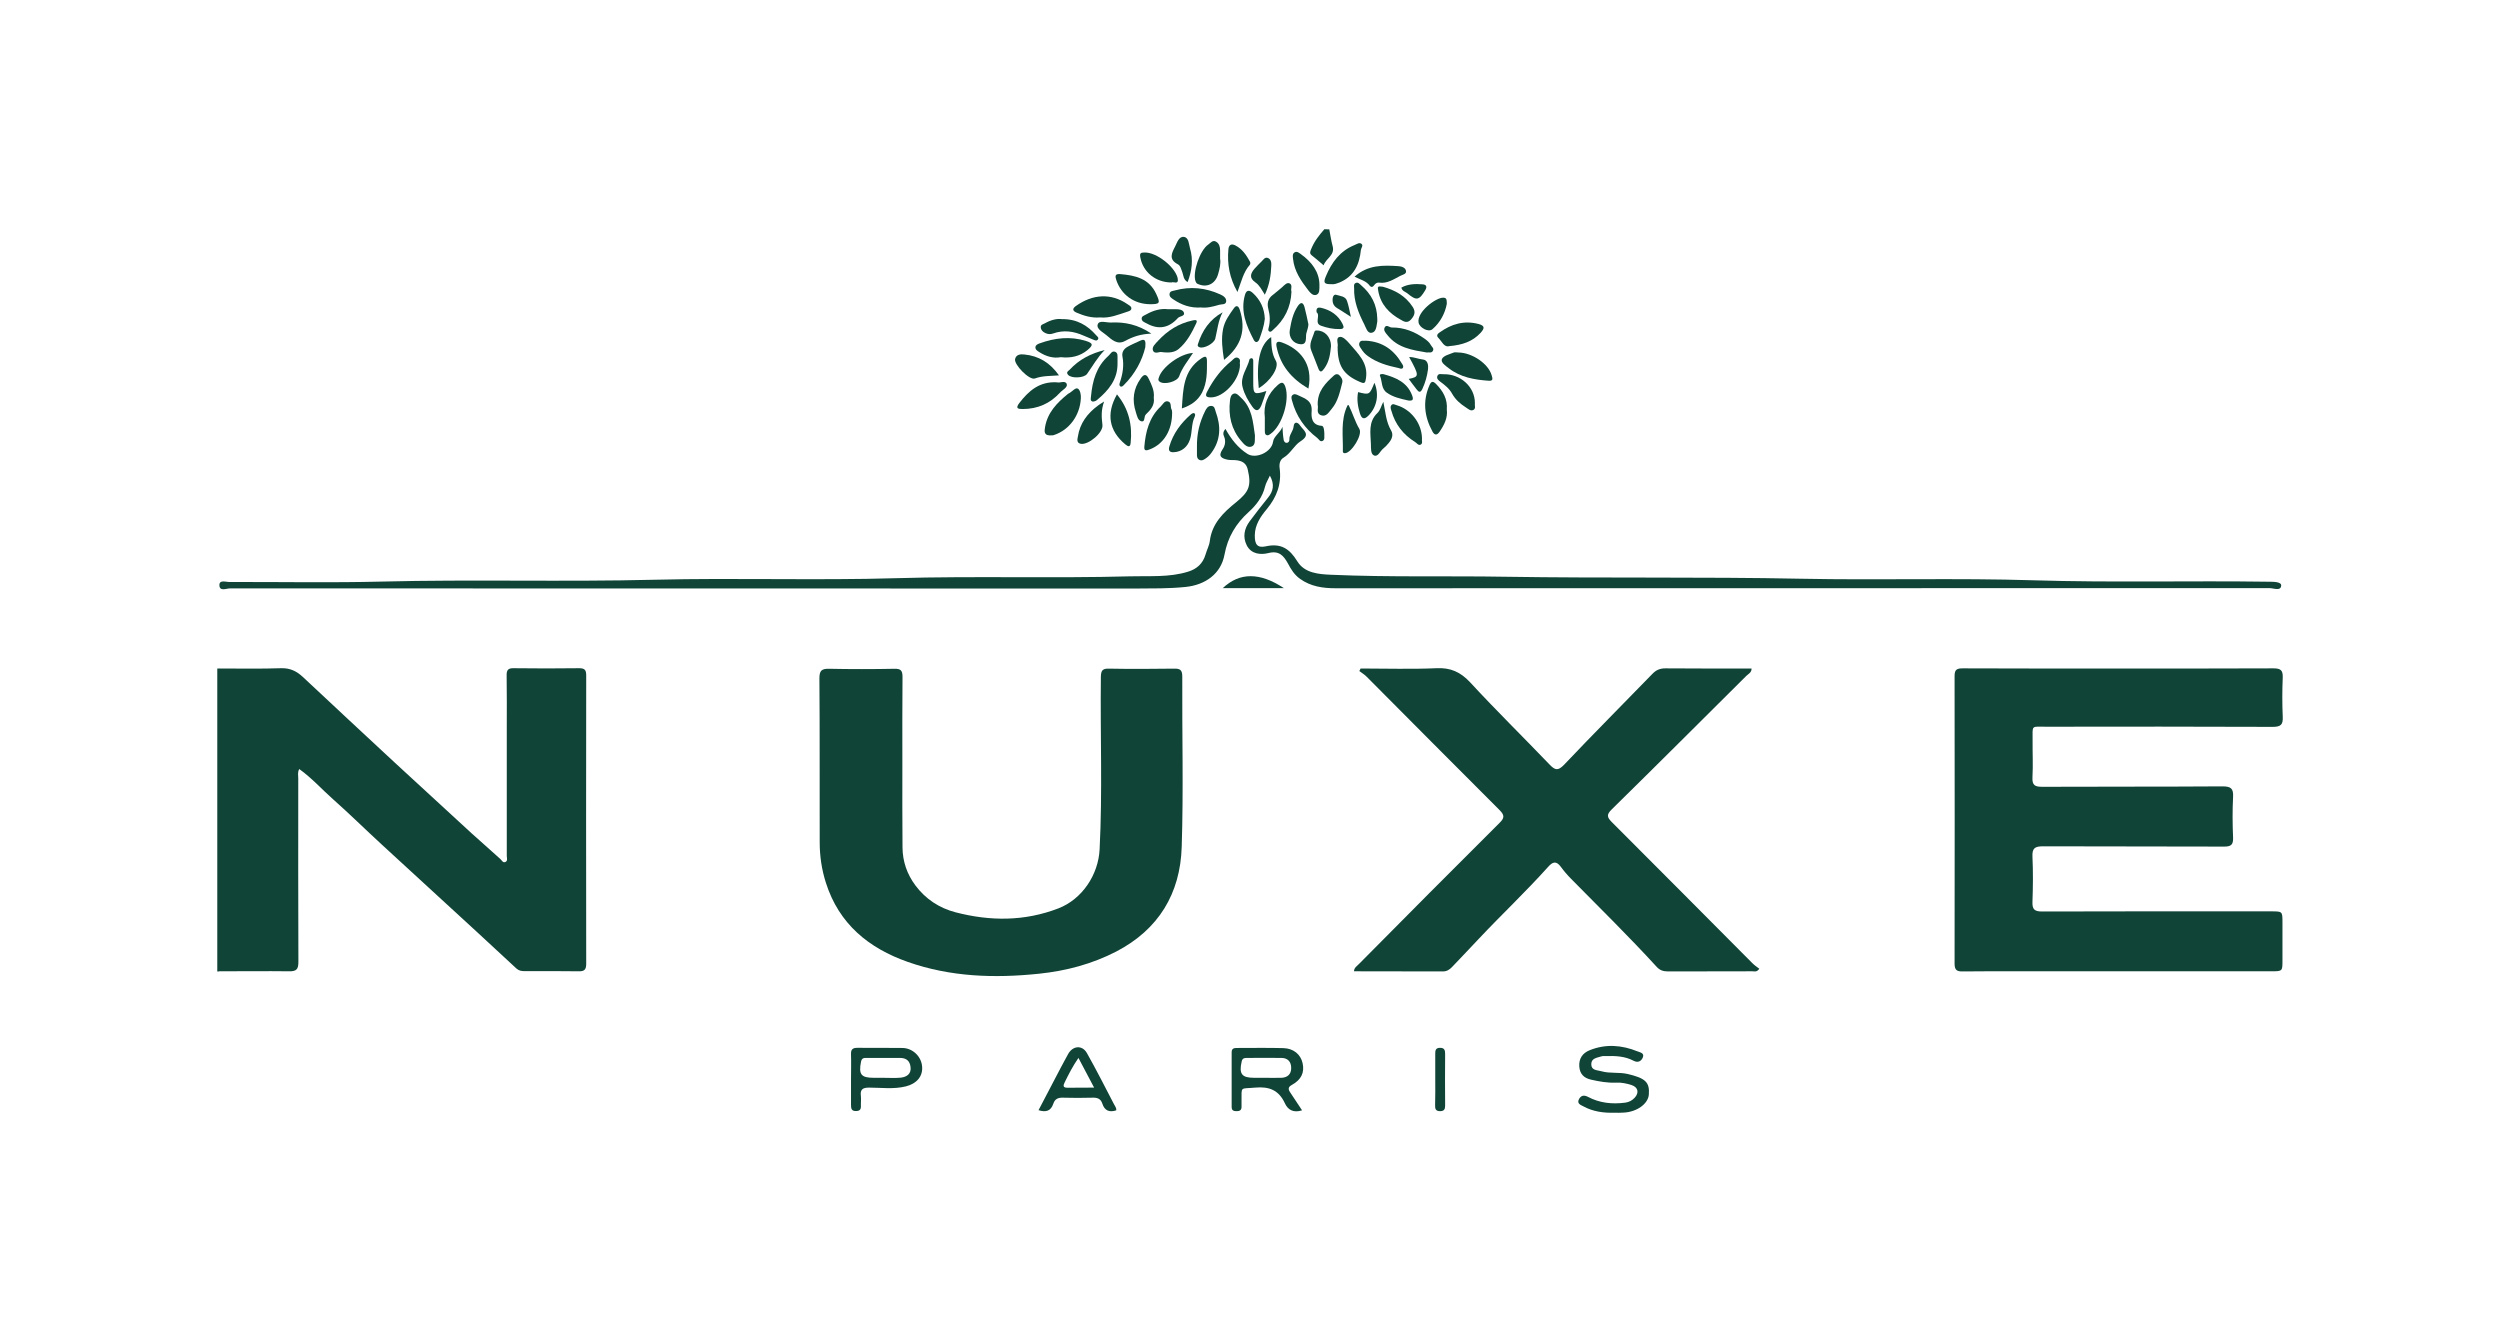 <svg width="190" height="102" viewBox="0 0 190 102" fill="none" xmlns="http://www.w3.org/2000/svg">
<path d="M101.026 17.432C101.112 17.863 101.165 18.295 101.283 18.716C101.465 19.407 100.768 19.634 100.597 20.163C100.275 19.893 99.996 19.644 99.707 19.418C99.493 19.256 99.578 19.105 99.653 18.921C99.879 18.349 100.254 17.874 100.651 17.421C100.779 17.432 100.908 17.432 101.026 17.432Z" fill="#104437"/>
<path d="M16.513 50.806C16.556 50.806 16.599 50.806 16.641 50.806C16.856 51.043 16.845 51.345 16.845 51.648C16.845 58.761 16.845 65.874 16.845 72.987C16.845 73.278 16.856 73.58 16.641 73.829C16.599 73.829 16.556 73.829 16.513 73.829C16.513 66.154 16.513 58.48 16.513 50.806Z" fill="#104437"/>
<path d="M16.642 73.818C16.642 66.143 16.642 58.48 16.642 50.806C18.218 50.806 19.783 50.838 21.359 50.784C22.046 50.762 22.55 51.011 23.021 51.453C25.327 53.612 27.643 55.771 29.959 57.919C31.91 59.721 33.872 61.524 35.824 63.315C36.553 63.974 37.293 64.621 38.022 65.28C38.14 65.388 38.226 65.604 38.419 65.507C38.601 65.42 38.515 65.204 38.515 65.042C38.515 61.794 38.515 58.555 38.515 55.307C38.515 53.979 38.526 52.651 38.505 51.324C38.494 50.913 38.633 50.773 39.041 50.784C40.692 50.806 42.354 50.806 44.005 50.784C44.413 50.784 44.552 50.892 44.552 51.324C44.541 58.631 44.541 65.949 44.552 73.256C44.552 73.71 44.391 73.829 43.973 73.818C42.611 73.796 41.249 73.807 39.888 73.807C39.652 73.807 39.448 73.785 39.255 73.613C38.247 72.674 37.228 71.734 36.21 70.795C33.808 68.583 31.396 66.381 28.994 64.168C27.761 63.035 26.57 61.858 25.316 60.747C24.458 59.991 23.697 59.127 22.743 58.447C22.603 58.696 22.668 58.922 22.668 59.149C22.668 63.801 22.657 68.464 22.678 73.116C22.678 73.677 22.517 73.829 21.971 73.818C20.201 73.796 18.422 73.818 16.642 73.818Z" fill="#104437"/>
<path d="M161.082 50.806C164.985 50.806 168.877 50.816 172.78 50.795C173.327 50.795 173.509 50.935 173.488 51.496C173.445 52.489 173.445 53.483 173.488 54.465C173.52 55.069 173.349 55.242 172.727 55.242C167.001 55.22 161.286 55.22 155.56 55.231C154.316 55.231 154.488 55.069 154.477 56.289C154.467 57.217 154.52 58.145 154.467 59.074C154.434 59.689 154.66 59.797 155.217 59.797C159.785 59.775 164.353 59.797 168.92 59.764C169.574 59.764 169.746 59.948 169.714 60.574C169.66 61.599 169.671 62.636 169.714 63.672C169.735 64.201 169.553 64.341 169.038 64.341C164.449 64.319 159.86 64.341 155.271 64.319C154.638 64.319 154.434 64.471 154.467 65.118C154.52 66.251 154.509 67.396 154.467 68.529C154.445 69.101 154.606 69.274 155.196 69.274C160.996 69.252 166.808 69.263 172.609 69.263C173.467 69.263 173.467 69.263 173.467 70.105C173.467 71.076 173.467 72.048 173.467 73.008C173.467 73.807 173.467 73.818 172.63 73.818C166.326 73.818 160.01 73.818 153.705 73.818C152.193 73.818 150.682 73.807 149.18 73.829C148.741 73.839 148.548 73.742 148.548 73.246C148.559 65.949 148.559 58.663 148.548 51.367C148.548 50.849 148.762 50.795 149.191 50.795C153.158 50.816 157.126 50.806 161.082 50.806Z" fill="#104437"/>
<path d="M68.58 58.037C68.58 60.164 68.569 62.29 68.591 64.416C68.602 65.474 68.934 66.435 69.567 67.287C70.349 68.335 71.389 69.014 72.633 69.338C75.26 70.018 77.866 70.029 80.439 69.036C82.251 68.335 83.474 66.478 83.57 64.557C83.795 60.185 83.613 55.803 83.666 51.432C83.677 50.968 83.784 50.806 84.267 50.816C85.918 50.849 87.58 50.838 89.231 50.816C89.682 50.806 89.853 50.913 89.853 51.41C89.832 55.727 89.95 60.045 89.81 64.362C89.703 67.913 88.052 70.644 84.835 72.317C82.991 73.267 81.04 73.785 78.981 74.001C75.582 74.357 72.237 74.249 68.988 73.105C66.017 72.058 63.766 70.223 62.769 67.093C62.447 66.089 62.297 65.053 62.297 64.006C62.286 59.861 62.308 55.706 62.275 51.561C62.275 50.968 62.436 50.816 63.015 50.827C64.666 50.86 66.328 50.86 67.98 50.827C68.451 50.816 68.591 50.957 68.591 51.432C68.569 53.612 68.58 55.825 68.58 58.037Z" fill="#104437"/>
<path d="M103.406 50.806C105.326 50.806 107.245 50.87 109.164 50.784C110.236 50.73 110.987 51.065 111.727 51.853C113.689 53.979 115.758 56.008 117.764 58.102C118.182 58.534 118.396 58.61 118.868 58.124C121.077 55.792 123.35 53.515 125.58 51.216C125.859 50.925 126.148 50.795 126.567 50.795C128.743 50.816 130.92 50.806 133.118 50.806C133.129 51.108 132.882 51.216 132.732 51.356C129.322 54.745 125.923 58.145 122.492 61.513C122.085 61.912 122.128 62.107 122.503 62.484C126.073 66.046 129.622 69.63 133.182 73.203C133.343 73.365 133.536 73.494 133.708 73.624C133.515 73.904 133.332 73.818 133.182 73.818C131.049 73.829 128.904 73.818 126.77 73.829C126.406 73.829 126.138 73.742 125.891 73.462C123.789 71.163 121.57 68.993 119.393 66.78C119.115 66.5 118.857 66.198 118.621 65.874C118.267 65.399 117.999 65.496 117.646 65.895C115.962 67.773 114.129 69.5 112.402 71.335C111.727 72.048 111.051 72.771 110.365 73.483C110.172 73.688 109.968 73.829 109.657 73.829C107.416 73.818 105.175 73.818 102.902 73.818C102.913 73.537 103.138 73.418 103.278 73.267C106.827 69.684 110.376 66.111 113.957 62.549C114.354 62.161 114.354 61.956 113.957 61.556C110.58 58.189 107.223 54.799 103.857 51.421C103.696 51.259 103.492 51.14 103.31 51C103.331 50.946 103.374 50.881 103.406 50.806Z" fill="#104437"/>
<path d="M93.135 32.597C93.575 33.385 94.089 34.043 94.808 34.496C95.451 34.907 96.641 34.356 96.748 33.59C96.813 33.126 97.306 32.899 97.467 32.435C97.488 32.759 97.499 33.072 97.552 33.385C97.563 33.493 97.617 33.644 97.767 33.655C97.917 33.665 98.003 33.536 97.992 33.406C97.971 33.029 98.282 32.78 98.314 32.413C98.346 32.036 98.614 32.046 98.807 32.338C99.064 32.716 99.654 33.029 98.828 33.547C98.357 33.849 98.078 34.475 97.542 34.788C97.274 34.95 97.209 35.274 97.252 35.576C97.413 36.774 97.038 37.778 96.266 38.706C95.805 39.257 95.376 39.883 95.365 40.67C95.354 41.361 95.547 41.663 96.191 41.523C97.349 41.264 98.003 41.696 98.593 42.657C99.15 43.563 100.212 43.639 101.166 43.682C105.584 43.876 110.001 43.758 114.419 43.833C121.914 43.952 129.419 43.833 136.914 43.984C142.801 44.103 148.687 43.919 154.563 44.103C160.514 44.286 166.454 44.124 172.405 44.211C172.77 44.211 173.392 44.211 173.37 44.502C173.349 44.945 172.791 44.697 172.48 44.697C148.816 44.707 125.152 44.707 101.488 44.707C100.544 44.707 99.622 44.578 98.807 43.995C98.367 43.682 98.121 43.272 97.885 42.829C97.563 42.246 97.22 41.825 96.405 42.031C95.805 42.182 95.097 42.117 94.754 41.448C94.432 40.811 94.561 40.174 94.979 39.613C95.43 39.008 95.891 38.415 96.362 37.832C96.781 37.325 96.877 36.806 96.512 36.148C96.373 36.461 96.212 36.698 96.148 36.968C95.955 37.767 95.494 38.371 94.915 38.9C93.928 39.785 93.306 40.822 93.06 42.16C92.792 43.606 91.612 44.459 90.09 44.61C88.814 44.74 87.538 44.718 86.273 44.729C63.337 44.729 40.413 44.729 17.478 44.718C17.199 44.718 16.674 44.977 16.674 44.459C16.674 44.038 17.189 44.243 17.457 44.232C21.317 44.222 25.177 44.297 29.026 44.2C35.942 44.027 42.847 44.232 49.763 44.06C55.896 43.909 62.04 44.124 68.173 43.941C74.081 43.768 79.989 43.962 85.887 43.801C87.356 43.758 88.857 43.898 90.304 43.444C90.969 43.239 91.419 42.829 91.623 42.138C91.719 41.793 91.902 41.469 91.945 41.124C92.106 39.785 92.985 38.944 93.939 38.177C94.925 37.378 95.118 36.925 94.829 35.684C94.722 35.209 94.411 35.036 93.993 34.982C93.767 34.95 93.532 34.982 93.306 34.939C92.867 34.842 92.534 34.702 92.92 34.14C93.103 33.881 93.178 33.525 93.028 33.169C92.963 33.029 92.92 32.834 93.135 32.597Z" fill="#104437"/>
<path d="M122.696 84.568C121.87 84.59 121.066 84.482 120.337 84.083C120.133 83.975 119.822 83.877 120.004 83.532C120.154 83.262 120.369 83.198 120.68 83.359C121.57 83.834 122.524 83.931 123.521 83.802C123.811 83.759 124.036 83.64 124.229 83.435C124.594 83.046 124.497 82.625 123.993 82.463C123.618 82.345 123.232 82.258 122.824 82.28C122.181 82.312 121.538 82.194 120.916 82.053C120.39 81.935 120.069 81.632 120.026 81.06C119.983 80.456 120.272 80.035 120.809 79.819C122.031 79.323 123.253 79.42 124.454 79.905C124.636 79.981 124.98 80.024 124.862 80.348C124.744 80.661 124.476 80.79 124.154 80.618C123.478 80.262 122.749 80.24 122.02 80.262C121.913 80.262 121.806 80.251 121.709 80.283C121.388 80.391 120.937 80.413 120.937 80.877C120.937 81.363 121.377 81.319 121.709 81.416C122.363 81.6 123.039 81.471 123.693 81.622C125.033 81.935 125.387 82.237 125.312 83.187C125.258 83.899 124.39 84.514 123.393 84.558C123.157 84.579 122.921 84.568 122.696 84.568Z" fill="#104437"/>
<path d="M79.989 33.083C79.314 33.158 79.367 32.791 79.421 32.478C79.603 31.366 80.321 30.622 81.147 29.952C81.19 29.909 81.254 29.888 81.308 29.855C81.511 29.726 81.758 29.424 81.93 29.542C82.101 29.661 82.166 30.028 82.144 30.276C82.08 31.55 81.286 32.683 80.075 33.072C80 33.093 79.914 33.093 79.989 33.083Z" fill="#104437"/>
<path d="M95.375 33.083C95.354 33.46 95.44 33.838 95.097 33.946C94.764 34.043 94.528 33.741 94.325 33.504C93.574 32.618 93.349 31.582 93.478 30.449C93.499 30.233 93.552 29.996 93.756 29.92C93.971 29.845 94.132 30.05 94.282 30.19C95.182 30.989 95.225 32.1 95.375 33.083Z" fill="#104437"/>
<path d="M110.837 26.79C111.887 26.801 113.131 27.653 113.367 28.528C113.432 28.754 113.507 28.959 113.153 28.938C112.059 28.862 110.998 28.679 110.108 27.988C109.872 27.804 109.464 27.545 109.593 27.276C109.711 27.027 110.15 26.93 110.461 26.801C110.569 26.747 110.708 26.79 110.837 26.79Z" fill="#104437"/>
<path d="M83.603 24.124C82.97 24.178 82.391 24.005 81.834 23.767C81.523 23.638 81.458 23.465 81.791 23.239C83.035 22.364 84.418 22.246 85.694 23.12C85.812 23.206 85.983 23.271 85.983 23.433C85.983 23.606 85.801 23.649 85.672 23.692C84.997 23.908 84.332 24.199 83.603 24.124Z" fill="#104437"/>
<path d="M90.968 33.989C90.947 32.953 91.172 32.079 91.59 31.237C91.687 31.042 91.805 30.848 92.04 30.848C92.319 30.848 92.33 31.096 92.394 31.291C92.802 32.392 92.78 33.449 92.062 34.421C91.955 34.572 91.815 34.712 91.665 34.82C91.515 34.928 91.344 35.047 91.15 34.95C90.947 34.842 90.968 34.637 90.968 34.453C90.968 34.27 90.968 34.075 90.968 33.989Z" fill="#104437"/>
<path d="M92.728 19.655C92.792 20.022 92.695 20.432 92.577 20.832C92.363 21.598 91.698 21.9 91.001 21.566C90.937 21.533 90.883 21.458 90.862 21.382C90.615 20.713 91.194 19.008 91.827 18.587C91.998 18.468 92.17 18.209 92.427 18.371C92.663 18.511 92.728 18.759 92.728 19.029C92.728 19.213 92.728 19.407 92.728 19.655Z" fill="#104437"/>
<path d="M101.229 21.598C100.629 21.609 100.554 21.501 100.768 20.994C101.208 19.936 101.851 19.061 102.956 18.619C103.117 18.554 103.31 18.403 103.47 18.532C103.631 18.662 103.449 18.835 103.428 18.997C103.32 20.108 102.902 21.004 101.809 21.468C101.605 21.544 101.422 21.619 101.229 21.598Z" fill="#104437"/>
<path d="M109.958 31.129C110.033 31.744 109.776 32.273 109.422 32.791C109.229 33.083 109.036 33.115 108.864 32.791C108.253 31.669 108.114 30.503 108.628 29.305C108.757 28.992 108.886 28.916 109.154 29.197C109.679 29.736 110.022 30.33 109.958 31.129Z" fill="#104437"/>
<path d="M80.622 27.146C80.043 27.254 79.485 27.081 78.981 26.757C78.842 26.671 78.681 26.574 78.692 26.38C78.713 26.207 78.874 26.153 79.003 26.099C80.161 25.678 81.34 25.538 82.541 25.915C83.088 26.088 83.099 26.228 82.648 26.606C82.07 27.081 81.383 27.232 80.622 27.146Z" fill="#104437"/>
<path d="M91.269 23.368C90.476 23.422 89.8 23.174 89.189 22.764C89.039 22.667 88.846 22.548 88.889 22.321C88.921 22.116 89.125 22.116 89.286 22.073C90.476 21.749 91.623 21.868 92.738 22.375C92.953 22.472 93.221 22.634 93.189 22.915C93.156 23.174 92.856 23.109 92.663 23.163C92.191 23.303 91.73 23.422 91.269 23.368Z" fill="#104437"/>
<path d="M87.398 23.12C86.197 23.109 85.211 22.408 84.835 21.274C84.739 20.983 84.739 20.799 85.136 20.832C86.272 20.929 87.323 21.156 87.87 22.332C88.202 23.044 88.159 23.12 87.398 23.12Z" fill="#104437"/>
<path d="M89.081 31.345C89.092 32.705 88.438 33.752 87.387 34.151C87.162 34.237 86.937 34.313 86.969 33.957C87.065 32.813 87.334 31.723 88.213 30.892C88.374 30.74 88.492 30.449 88.749 30.503C89.07 30.568 88.92 30.935 89.049 31.14C89.081 31.215 89.07 31.312 89.081 31.345Z" fill="#104437"/>
<path d="M99.439 29.531C98.163 28.787 97.305 27.783 97.016 26.336C96.941 25.959 97.123 25.916 97.445 26.034C98.721 26.498 99.836 27.599 99.439 29.531Z" fill="#104437"/>
<path d="M89.821 31.043C89.918 29.575 89.928 28.171 91.279 27.254C91.644 27.006 91.73 27.081 91.73 27.491C91.73 28.29 91.741 29.067 91.365 29.823C91.033 30.449 90.54 30.794 89.821 31.043Z" fill="#104437"/>
<path d="M101.659 26.358C101.723 26.131 101.498 25.7 101.788 25.613C102.034 25.538 102.335 25.851 102.538 26.088C103.192 26.865 103.997 27.556 103.814 28.754C103.761 29.1 103.718 29.186 103.375 29.035C102.109 28.495 101.659 27.815 101.659 26.358Z" fill="#104437"/>
<path d="M96.126 31.712C96.008 30.805 96.33 29.941 97.123 29.251C97.424 28.992 97.563 29.046 97.692 29.413C98.024 30.438 97.445 32.338 96.576 32.964C96.469 33.039 96.373 33.126 96.244 33.061C96.105 32.985 96.137 32.845 96.126 32.726C96.126 32.424 96.126 32.133 96.126 31.712Z" fill="#104437"/>
<path d="M110.151 26.304C109.744 26.423 109.583 25.937 109.304 25.667C109.133 25.494 109.283 25.343 109.422 25.257C110.312 24.62 111.266 24.34 112.36 24.62C112.896 24.761 112.811 24.976 112.521 25.3C111.921 25.948 111.159 26.218 110.151 26.304Z" fill="#104437"/>
<path d="M84.932 27.599C84.953 28.84 84.246 29.672 83.367 30.406C83.281 30.481 83.12 30.535 83.023 30.514C82.841 30.46 82.906 30.265 82.916 30.125C83.023 28.948 83.324 27.858 84.246 27.038C84.396 26.908 84.503 26.639 84.75 26.736C84.986 26.833 84.921 27.092 84.932 27.297C84.932 27.394 84.932 27.491 84.932 27.599Z" fill="#104437"/>
<path d="M96.126 24.232C96.073 24.761 95.891 25.279 95.708 25.786C95.622 26.013 95.419 26.088 95.29 25.84C94.733 24.771 94.261 23.67 94.615 22.418C94.722 22.03 94.947 22.019 95.215 22.267C95.794 22.796 96.094 23.444 96.126 24.232Z" fill="#104437"/>
<path d="M80.321 29.056C80.546 29.132 80.965 28.884 81.072 29.186C81.158 29.445 80.75 29.628 80.557 29.844C79.796 30.675 78.852 31.086 77.716 31.086C77.351 31.086 77.169 31.032 77.459 30.643C78.177 29.704 79.002 28.981 80.321 29.056Z" fill="#104437"/>
<path d="M88.288 26.757C88.148 26.703 87.741 26.962 87.623 26.628C87.527 26.358 87.827 26.11 88.02 25.894C88.728 25.128 89.575 24.588 90.604 24.361C90.808 24.318 91.054 24.264 90.915 24.566C90.582 25.279 90.207 25.991 89.596 26.509C89.274 26.79 88.835 26.833 88.288 26.757Z" fill="#104437"/>
<path d="M105.1 21.792C105.99 22.041 106.816 22.472 107.373 23.336C107.609 23.713 107.502 23.983 107.234 24.285C106.955 24.599 106.687 24.437 106.451 24.296C105.572 23.811 104.929 23.141 104.746 22.105C104.682 21.76 104.704 21.738 105.1 21.792Z" fill="#104437"/>
<path d="M93.027 27.351C92.899 26.531 92.802 25.797 92.952 25.009C93.081 24.372 93.435 23.908 93.778 23.422C93.971 23.152 94.132 23.271 94.218 23.53C94.721 25.074 94.346 26.304 93.027 27.351Z" fill="#104437"/>
<path d="M104.672 24.199C104.672 24.286 104.683 24.372 104.672 24.448C104.608 24.771 104.608 25.225 104.254 25.29C103.922 25.354 103.825 24.923 103.686 24.653C103.246 23.789 102.882 22.904 102.914 21.911C102.914 21.771 102.86 21.598 103.021 21.512C103.214 21.415 103.321 21.576 103.45 21.684C104.233 22.354 104.651 23.185 104.672 24.199Z" fill="#104437"/>
<path d="M105.133 30.535C105.294 31.302 105.337 32.057 105.723 32.715C105.916 33.039 105.787 33.374 105.562 33.644C105.433 33.806 105.283 33.968 105.122 34.097C104.886 34.281 104.736 34.745 104.425 34.615C104.157 34.507 104.2 34.043 104.189 33.752C104.168 32.942 103.964 32.079 104.683 31.388C104.897 31.194 104.972 30.848 105.133 30.535Z" fill="#104437"/>
<path d="M108.435 26.79C107.341 26.606 106.237 26.444 105.476 25.505C105.336 25.332 105.122 25.127 105.229 24.901C105.358 24.62 105.594 24.89 105.776 24.89C106.709 24.879 107.524 25.214 108.274 25.743C108.467 25.883 108.639 26.023 108.746 26.228C108.821 26.369 109.014 26.477 108.896 26.671C108.789 26.854 108.596 26.757 108.435 26.79Z" fill="#104437"/>
<path d="M98.153 22.17C98.099 23.368 97.617 24.318 96.737 25.084C96.662 25.149 96.587 25.257 96.469 25.192C96.351 25.128 96.394 25.02 96.416 24.912C96.544 24.437 96.523 23.973 96.394 23.487C96.287 23.077 96.351 22.699 96.727 22.418C96.973 22.235 97.209 22.019 97.445 21.825C97.617 21.674 97.799 21.436 98.024 21.544C98.26 21.674 98.067 21.987 98.153 22.17Z" fill="#104437"/>
<path d="M84.889 29.974C85.8 31.086 86.069 32.316 85.929 33.665C85.897 34.011 85.725 33.946 85.511 33.762C84.289 32.737 84.053 31.453 84.889 29.974Z" fill="#104437"/>
<path d="M89.038 21.468C87.827 21.468 86.872 20.67 86.668 19.58C86.594 19.223 86.711 19.191 87.001 19.191C87.891 19.169 89.285 20.26 89.499 21.123C89.617 21.695 89.167 21.371 89.038 21.468Z" fill="#104437"/>
<path d="M112.092 30.643C112.06 30.805 112.178 31.043 111.985 31.151C111.77 31.269 111.599 31.086 111.427 30.978C110.998 30.708 110.623 30.384 110.366 29.931C110.151 29.531 109.808 29.262 109.454 29.003C109.326 28.905 109.165 28.776 109.24 28.582C109.315 28.366 109.519 28.441 109.679 28.441C110.988 28.398 112.103 29.402 112.092 30.643Z" fill="#104437"/>
<path d="M94.239 27.707C94.239 28.862 93.006 30.212 92.031 30.201C91.687 30.201 91.559 30.114 91.741 29.769C92.213 28.862 92.802 28.064 93.596 27.427C93.735 27.308 93.896 27.07 94.132 27.222C94.325 27.351 94.186 27.578 94.239 27.707Z" fill="#104437"/>
<path d="M87.687 30.233C87.773 30.783 87.451 31.15 87.097 31.485C86.915 31.647 87.044 32.068 86.776 32.025C86.475 31.981 86.411 31.593 86.325 31.323C86.025 30.406 86.132 29.542 86.701 28.754C86.915 28.452 87.119 28.366 87.312 28.808C87.526 29.251 87.751 29.704 87.687 30.233Z" fill="#104437"/>
<path d="M102.945 21.026C103.964 20.119 105.122 20.152 106.269 20.227C106.494 20.238 106.827 20.324 106.859 20.605C106.891 20.842 106.58 20.875 106.409 20.972C105.905 21.231 105.433 21.566 104.822 21.479C104.672 21.458 104.532 21.533 104.446 21.663C104.339 21.825 104.211 21.857 104.093 21.706C103.825 21.339 103.374 21.253 102.945 21.026Z" fill="#104437"/>
<path d="M80.482 28.528C79.828 28.582 79.238 28.549 78.648 28.765C78.23 28.916 77.051 27.707 77.147 27.286C77.233 26.919 77.587 26.909 77.855 26.941C78.948 27.049 79.806 27.567 80.482 28.528Z" fill="#104437"/>
<path d="M87.505 25.354C86.69 25.387 86.09 25.592 85.522 25.905C84.9 26.25 84.482 25.797 84.074 25.462C83.806 25.236 83.302 24.998 83.431 24.642C83.549 24.318 84.074 24.523 84.417 24.512C85.49 24.459 86.476 24.664 87.505 25.354Z" fill="#104437"/>
<path d="M108.071 33.331C108.039 33.471 108.146 33.687 107.985 33.784C107.803 33.892 107.685 33.676 107.556 33.6C106.656 33.039 106.034 32.262 105.744 31.215C105.701 31.075 105.637 30.924 105.744 30.794C105.862 30.643 106.012 30.762 106.141 30.794C107.235 31.107 108.06 32.176 108.071 33.331Z" fill="#104437"/>
<path d="M100.276 21.598C100.276 21.997 100.308 22.31 100.04 22.407C99.783 22.494 99.579 22.256 99.429 22.062C98.882 21.35 98.368 20.616 98.271 19.677C98.249 19.504 98.207 19.267 98.41 19.169C98.582 19.083 98.732 19.223 98.861 19.31C99.697 19.903 100.255 20.67 100.276 21.598Z" fill="#104437"/>
<path d="M103.814 25.894C105.037 25.959 105.927 26.574 106.538 27.621C106.602 27.718 106.699 27.848 106.613 27.966C106.516 28.085 106.388 27.988 106.27 27.966C105.455 27.794 104.651 27.567 103.954 27.059C103.739 26.908 103.589 26.725 103.45 26.509C103.353 26.369 103.246 26.228 103.321 26.045C103.418 25.818 103.643 25.926 103.814 25.894Z" fill="#104437"/>
<path d="M100.651 32.985C100.629 33.179 100.715 33.417 100.511 33.514C100.318 33.6 100.232 33.374 100.114 33.288C99.16 32.564 98.506 31.625 98.195 30.449C98.163 30.308 98.099 30.157 98.216 30.039C98.356 29.898 98.528 29.974 98.678 30.049C99.192 30.298 99.739 30.438 99.686 31.258C99.653 31.658 99.664 32.305 100.425 32.359C100.629 32.348 100.64 32.748 100.651 32.985Z" fill="#104437"/>
<path d="M87.044 26.38C86.808 27.394 86.261 28.43 85.393 29.283C85.318 29.359 85.221 29.434 85.125 29.348C85.039 29.272 85.082 29.154 85.114 29.056C85.328 28.42 85.436 27.772 85.307 27.103C85.243 26.768 85.414 26.52 85.671 26.369C85.993 26.175 86.347 26.045 86.679 25.883C87.033 25.721 87.087 25.916 87.044 26.38Z" fill="#104437"/>
<path d="M100.147 30.794C100.104 29.736 100.736 29.121 101.39 28.528C101.508 28.42 101.669 28.398 101.787 28.517C101.937 28.668 102.066 28.851 102.012 29.078C101.83 29.78 101.691 30.514 101.197 31.086C100.994 31.323 100.801 31.701 100.404 31.561C99.986 31.41 100.222 31.01 100.147 30.794Z" fill="#104437"/>
<path d="M83.914 30.514C83.667 31.194 83.721 31.733 83.785 32.295C83.86 32.877 82.724 33.827 82.144 33.73C81.791 33.665 81.887 33.363 81.919 33.18C82.07 32.176 82.638 31.42 83.442 30.827C83.538 30.751 83.646 30.686 83.914 30.514Z" fill="#104437"/>
<path d="M94.046 22.192C93.446 21.134 93.253 20.065 93.36 18.932C93.392 18.597 93.596 18.5 93.886 18.651C94.411 18.921 94.722 19.385 95.001 19.893C95.033 19.947 95.033 20.076 94.99 20.119C94.486 20.691 94.336 21.436 94.046 22.192Z" fill="#104437"/>
<path d="M109.079 81.989C109.079 81.362 109.079 80.726 109.079 80.1C109.079 79.851 109.09 79.646 109.422 79.635C109.776 79.625 109.83 79.808 109.83 80.11C109.819 81.416 109.819 82.712 109.83 84.018C109.83 84.287 109.765 84.449 109.444 84.449C109.122 84.449 109.058 84.277 109.068 84.007C109.09 83.338 109.079 82.668 109.079 81.989Z" fill="#104437"/>
<path d="M80.707 24.253C81.855 24.242 82.648 24.728 83.313 25.484C83.388 25.57 83.538 25.657 83.441 25.797C83.356 25.926 83.227 25.872 83.098 25.818C82.852 25.71 82.594 25.613 82.348 25.505C81.597 25.171 80.836 25.063 80.042 25.343C79.828 25.419 79.646 25.408 79.442 25.311C79.26 25.225 79.12 25.095 79.099 24.89C79.067 24.663 79.292 24.642 79.421 24.566C79.86 24.318 80.321 24.199 80.707 24.253Z" fill="#104437"/>
<path d="M101.155 26.315C101.102 26.822 101.048 27.459 100.641 28.01C100.469 28.247 100.33 28.366 100.19 27.999C100.019 27.556 99.847 27.103 99.665 26.66C99.44 26.131 99.761 25.7 99.89 25.236C99.922 25.139 99.965 25.117 100.062 25.117C100.662 25.106 101.155 25.592 101.155 26.315Z" fill="#104437"/>
<path d="M95.665 29.499C95.461 27.448 95.772 26.164 96.609 25.613C96.63 26.25 96.63 26.833 96.962 27.416C97.263 27.923 96.512 29.013 95.665 29.499Z" fill="#104437"/>
<path d="M109.957 23.098C109.818 23.822 109.464 24.502 108.864 25.02C108.564 25.279 107.888 24.912 107.813 24.523C107.652 23.724 109.121 22.613 109.689 22.623C109.979 22.623 109.947 22.839 109.957 23.098Z" fill="#104437"/>
<path d="M90.261 21.436C89.939 21.264 89.95 20.951 89.864 20.713C89.768 20.476 89.725 20.184 89.5 20.076C88.803 19.709 89.049 19.234 89.307 18.738C89.467 18.425 89.596 17.961 89.971 18.004C90.357 18.047 90.347 18.554 90.443 18.878C90.701 19.742 90.582 20.584 90.261 21.436Z" fill="#104437"/>
<path d="M102.495 30.783C102.806 31.41 102.978 32.035 103.31 32.597C103.578 33.039 102.72 34.41 102.227 34.443C102.12 34.453 102.056 34.399 102.056 34.313C102.088 33.136 101.863 31.938 102.409 30.816C102.409 30.794 102.442 30.794 102.495 30.783Z" fill="#104437"/>
<path d="M92.931 44.697C94.207 43.488 95.751 43.488 97.573 44.697C95.997 44.697 94.496 44.697 92.931 44.697Z" fill="#104437"/>
<path d="M99.44 24.653C99.429 24.901 99.332 25.117 99.279 25.343C99.214 25.657 99.365 26.175 98.871 26.164C98.292 26.142 97.928 25.646 98.024 25.084C98.132 24.448 98.26 23.811 98.635 23.26C98.861 22.936 99.032 22.969 99.139 23.325C99.257 23.757 99.343 24.199 99.44 24.653Z" fill="#104437"/>
<path d="M96.244 29.715C96.105 30.125 95.998 30.47 95.869 30.794C95.676 31.258 95.451 31.301 95.172 30.902C94.861 30.459 94.582 29.985 94.443 29.445C94.218 28.635 94.797 28.02 94.968 27.297C94.979 27.265 95.076 27.221 95.118 27.221C95.247 27.243 95.247 27.372 95.247 27.47C95.247 27.999 95.247 28.517 95.247 29.046C95.247 29.974 95.301 30.017 96.244 29.715Z" fill="#104437"/>
<path d="M88.739 23.498C88.986 23.498 89.125 23.498 89.275 23.498C89.554 23.498 89.908 23.509 89.983 23.778C90.058 24.038 89.65 24.016 89.511 24.178C88.835 24.933 88.042 25.074 87.163 24.588C87.002 24.502 86.777 24.437 86.766 24.221C86.755 24.027 86.98 23.973 87.109 23.897C87.635 23.595 88.213 23.433 88.739 23.498Z" fill="#104437"/>
<path d="M89.21 34.367C88.899 34.389 88.781 34.248 88.867 33.946C89.156 32.942 89.757 32.144 90.529 31.474C90.583 31.431 90.69 31.377 90.743 31.399C90.861 31.442 90.84 31.571 90.797 31.669C90.54 32.208 90.615 32.824 90.443 33.385C90.261 33.968 89.8 34.345 89.21 34.367Z" fill="#104437"/>
<path d="M107.031 30.438C106.463 30.309 105.884 30.19 105.401 29.845C104.962 29.542 105.058 28.981 104.876 28.549C104.822 28.43 105.058 28.409 105.165 28.441C106.088 28.7 106.945 29.046 107.321 30.05C107.46 30.416 107.331 30.471 107.031 30.438Z" fill="#104437"/>
<path d="M90.669 26.822C90.272 27.438 89.843 27.945 89.618 28.592C89.468 29.013 88.492 29.262 88.138 29.013C87.999 28.916 88.031 28.819 88.074 28.69C88.31 27.902 89.682 26.876 90.669 26.822Z" fill="#104437"/>
<path d="M96.126 22.397C95.879 22.008 95.718 21.674 95.418 21.468C94.914 21.123 95.032 20.778 95.364 20.4C95.536 20.216 95.707 20.033 95.89 19.86C96.019 19.731 96.136 19.526 96.351 19.601C96.597 19.698 96.63 19.947 96.619 20.184C96.587 20.918 96.49 21.63 96.126 22.397Z" fill="#104437"/>
<path d="M83.957 26.606C83.41 27.146 83.056 27.804 82.616 28.419C82.391 28.733 81.448 28.776 81.18 28.495C80.987 28.279 81.201 28.193 81.297 28.096C82.016 27.319 82.916 26.855 83.957 26.606Z" fill="#104437"/>
<path d="M104.457 29.089C104.843 30.006 104.629 30.945 104.007 31.582C103.643 31.949 103.471 31.787 103.353 31.41C103.192 30.891 103.106 30.352 103.214 29.801C104.082 30.017 104.082 30.017 104.457 29.089Z" fill="#104437"/>
<path d="M92.92 23.735C92.577 24.372 92.523 25.073 92.362 25.732C92.276 26.099 91.504 26.52 91.161 26.39C91.033 26.347 91 26.272 91.043 26.153C91.365 25.117 91.944 24.275 92.92 23.735Z" fill="#104437"/>
<path d="M107.062 28.797C107.877 28.636 107.877 28.571 107.095 27.135C107.459 27.125 107.781 27.286 108.124 27.319C108.521 27.351 108.564 27.772 108.531 28.053C108.467 28.56 108.328 29.067 108.103 29.553C107.942 29.898 107.813 29.78 107.674 29.607C107.459 29.348 107.277 29.078 107.062 28.797Z" fill="#104437"/>
<path d="M100.062 23.735C100.008 23.39 100.18 23.347 100.394 23.39C101.112 23.562 101.691 23.93 102.035 24.62C102.163 24.879 102.142 25.009 101.82 25.009C101.338 25.02 100.866 24.922 100.415 24.761C99.847 24.577 100.383 23.973 100.062 23.735Z" fill="#104437"/>
<path d="M106.505 21.857C107.009 21.576 107.566 21.566 108.124 21.609C108.371 21.63 108.489 21.76 108.328 22.041C107.856 22.828 107.663 22.882 106.955 22.289C106.805 22.17 106.558 22.127 106.505 21.857Z" fill="#104437"/>
<path d="M102.666 24.081C102.27 23.832 101.948 23.606 101.616 23.411C101.326 23.239 101.251 22.98 101.283 22.667C101.305 22.505 101.401 22.354 101.562 22.408C101.862 22.505 102.259 22.505 102.377 22.883C102.506 23.26 102.57 23.638 102.666 24.081Z" fill="#104437"/>
<path d="M98.185 82.453C98.903 82.053 99.15 81.513 99 80.812C98.86 80.143 98.314 79.679 97.541 79.657C96.373 79.625 95.204 79.646 94.025 79.646C93.799 79.646 93.606 79.668 93.606 79.97C93.606 81.362 93.606 82.744 93.606 84.136C93.606 84.395 93.757 84.449 93.971 84.449C94.175 84.449 94.346 84.406 94.357 84.147C94.357 83.996 94.357 83.856 94.357 83.705C94.368 82.528 94.218 82.766 95.397 82.658C96.459 82.561 97.188 82.852 97.649 83.845C97.874 84.341 98.292 84.6 98.957 84.385C98.635 83.899 98.335 83.446 98.035 82.992C97.885 82.755 97.906 82.604 98.185 82.453ZM97.391 81.913C96.952 81.924 96.512 81.913 96.073 81.913C95.826 81.913 95.569 81.913 95.322 81.913C94.368 81.913 94.153 81.621 94.368 80.672C94.421 80.413 94.582 80.402 94.775 80.402C95.654 80.402 96.534 80.391 97.402 80.402C97.874 80.413 98.131 80.693 98.131 81.168C98.131 81.643 97.853 81.891 97.391 81.913Z" fill="#104437"/>
<path d="M70.081 81.06C70.028 80.305 69.374 79.657 68.591 79.646C67.444 79.625 66.296 79.646 65.149 79.635C64.795 79.635 64.667 79.765 64.677 80.11C64.699 80.758 64.677 81.416 64.677 82.064C64.677 82.69 64.677 83.327 64.677 83.953C64.677 84.234 64.699 84.45 65.063 84.439C65.449 84.439 65.439 84.19 65.428 83.931C65.428 83.726 65.449 83.51 65.428 83.305C65.364 82.809 65.546 82.658 66.05 82.658C66.983 82.658 67.926 82.798 68.859 82.561C69.674 82.356 70.146 81.794 70.081 81.06ZM68.462 81.902C68.012 81.945 67.551 81.913 67.09 81.913C66.865 81.913 66.629 81.913 66.404 81.913C65.439 81.913 65.246 81.654 65.439 80.683C65.503 80.38 65.696 80.402 65.9 80.402C66.736 80.402 67.572 80.402 68.398 80.402C68.87 80.402 69.149 80.618 69.202 81.093C69.266 81.621 68.913 81.848 68.462 81.902Z" fill="#104437"/>
<path d="M84.664 83.921C83.989 82.625 83.324 81.308 82.606 80.035C82.241 79.387 81.501 79.474 81.158 80.143C80.986 80.477 80.793 80.801 80.622 81.136C80.064 82.204 79.496 83.284 78.928 84.374C79.507 84.557 79.871 84.428 80.054 83.877C80.171 83.521 80.418 83.413 80.783 83.424C81.533 83.446 82.284 83.446 83.045 83.424C83.41 83.413 83.656 83.51 83.774 83.867C83.946 84.417 84.321 84.557 84.836 84.385C84.857 84.201 84.739 84.061 84.664 83.921ZM81.126 82.668C80.793 82.668 80.783 82.517 80.911 82.269C81.212 81.654 81.522 81.039 81.962 80.402C82.37 81.179 82.745 81.88 83.152 82.658C82.412 82.668 81.769 82.668 81.126 82.668Z" fill="#104437"/>
</svg>
